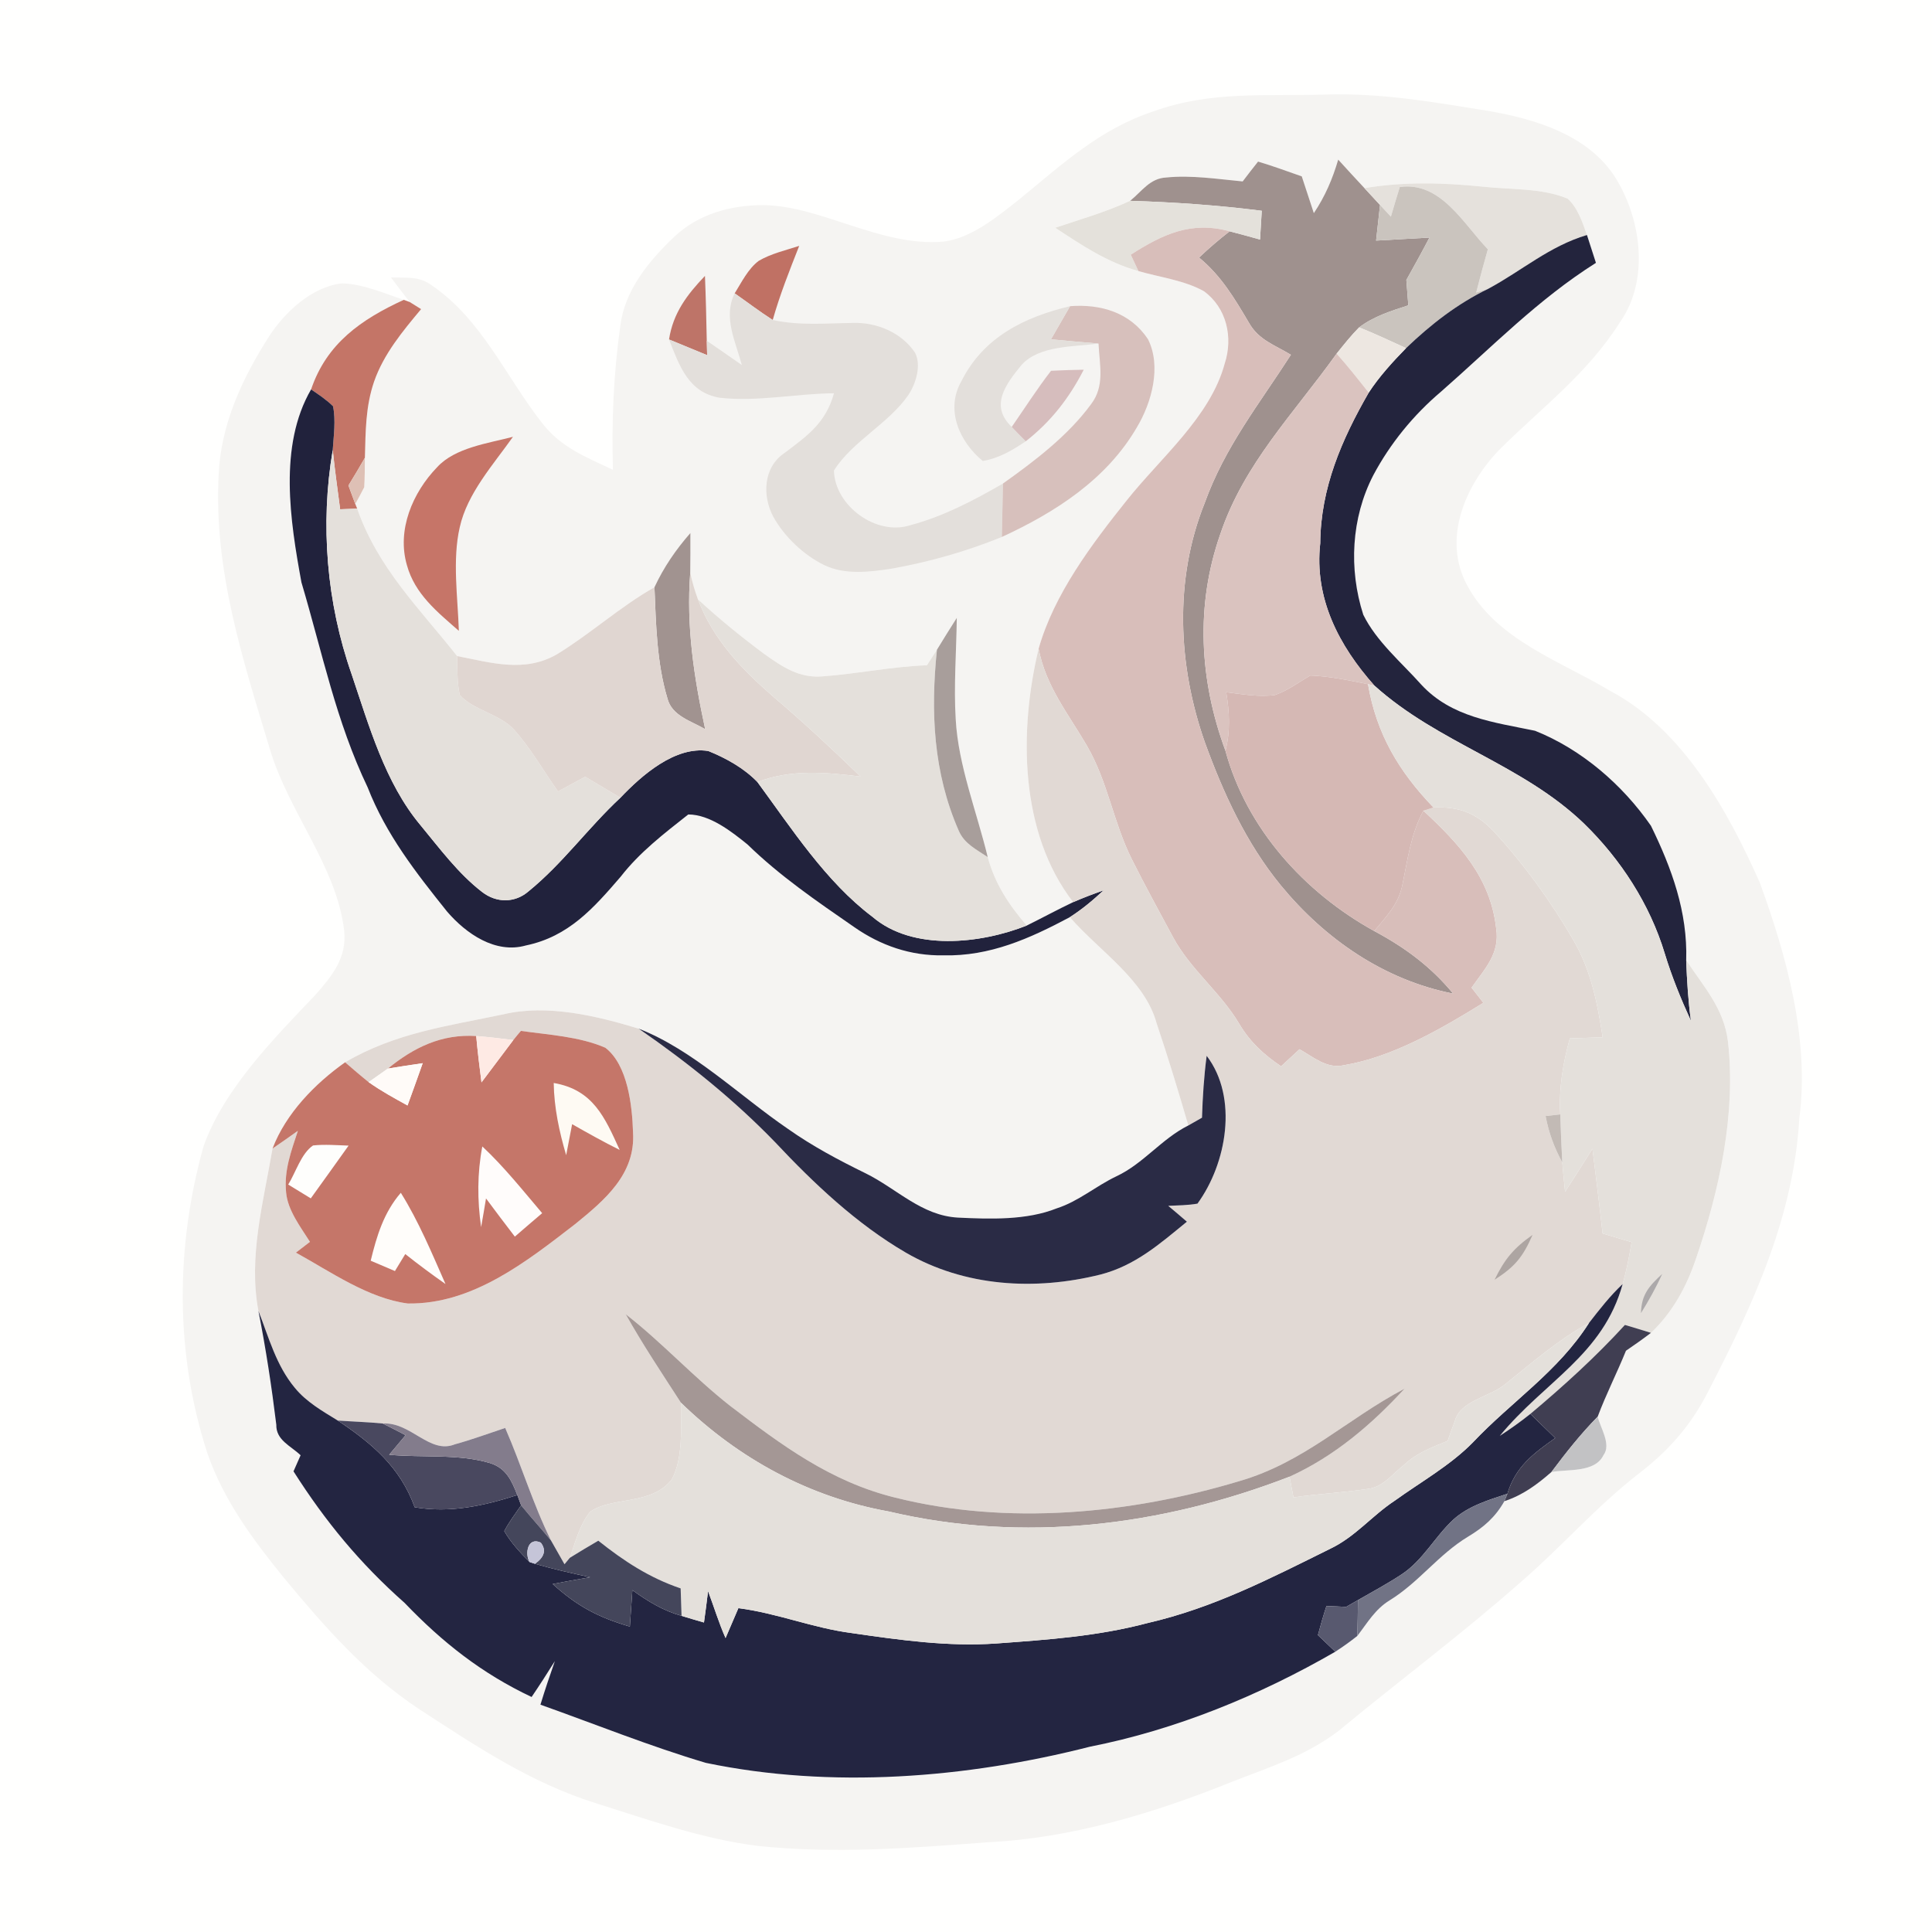 <?xml version="1.0" encoding="UTF-8" standalone="no"?>
<!DOCTYPE svg PUBLIC "-//W3C//DTD SVG 1.1//EN" "http://www.w3.org/Graphics/SVG/1.1/DTD/svg11.dtd">
<svg xmlns="http://www.w3.org/2000/svg" version="1.1" viewBox="0 0 256 256" width="256.0pt" height="256.0pt">
<path d="M 0.00 0.00 L 256.00 0.00 L 256.00 256.00 L 0.00 256.00 L 0.00 0.00 Z" fill="#fffffe" />
<path d="M 175.60 12.53 C 183.01 12.29 190.01 13.54 197.29 14.71 C 203.36 15.77 210.17 17.81 213.81 23.17 C 217.45 28.69 218.65 37.01 214.67 42.67 C 210.33 49.55 204.25 54.03 198.62 59.64 C 194.17 64.29 191.06 71.41 194.41 77.56 C 198.26 84.79 206.76 87.58 213.40 91.57 C 222.97 96.66 228.91 107.35 233.17 116.92 C 236.74 126.68 239.79 137.73 238.42 148.19 C 237.66 161.24 232.31 172.84 226.39 184.29 C 224.12 188.79 221.17 192.16 217.20 195.22 C 211.57 199.57 206.96 204.92 201.60 209.55 C 193.77 216.48 185.40 222.70 177.36 229.36 C 172.97 232.69 168.17 234.16 163.13 236.14 C 153.01 240.23 141.98 243.56 131.03 244.10 C 120.68 244.87 110.80 245.68 100.39 244.59 C 93.14 243.69 85.96 241.14 79.00 238.95 C 70.24 236.20 63.14 231.40 55.51 226.45 C 48.44 221.75 43.14 215.71 37.76 209.24 C 33.59 204.11 29.65 198.86 27.47 192.53 C 23.18 179.35 23.25 165.16 26.98 151.86 C 29.69 144.27 36.34 137.56 41.81 131.81 C 44.02 129.30 46.01 126.86 45.60 123.28 C 44.61 114.83 38.28 107.66 35.78 99.33 C 32.16 87.34 28.33 75.68 28.97 62.99 C 29.24 56.26 32.08 50.17 35.65 44.58 C 37.73 41.36 41.34 37.99 45.30 37.55 C 48.04 37.60 50.91 38.87 53.50 39.73 C 47.88 42.32 43.29 45.48 41.22 51.60 C 36.88 59.07 38.45 69.04 39.94 77.16 C 42.74 86.58 44.51 95.53 48.72 104.34 C 51.15 110.57 55.11 115.63 59.25 120.80 C 61.77 123.72 65.64 126.42 69.68 125.28 C 75.35 124.10 78.65 120.34 82.25 116.16 C 84.73 112.96 87.96 110.47 91.20 107.92 C 94.06 107.93 96.90 110.16 99.04 111.89 C 103.38 116.11 108.18 119.38 113.18 122.84 C 116.70 125.30 120.66 126.66 124.99 126.59 C 131.18 126.73 136.42 124.37 141.76 121.53 C 145.67 126.03 151.69 129.82 153.26 135.60 C 154.77 140.08 156.14 144.60 157.46 149.13 C 153.89 150.92 151.52 154.18 147.94 155.86 C 145.10 157.22 142.94 159.17 140.03 160.11 C 136.03 161.71 131.18 161.54 126.95 161.34 C 122.10 161.08 118.85 157.51 114.68 155.46 C 111.13 153.72 107.66 151.88 104.42 149.59 C 98.03 145.23 91.82 139.10 84.60 136.29 C 79.04 134.60 72.51 133.04 66.76 134.39 C 59.31 135.96 52.41 136.84 45.73 140.76 C 41.73 143.59 37.87 147.55 36.11 152.19 C 34.90 159.31 32.89 166.54 34.24 173.70 C 35.23 178.72 35.99 183.71 36.61 188.77 C 36.56 190.84 38.52 191.57 39.83 192.83 C 39.52 193.54 39.21 194.25 38.89 194.96 C 43.12 201.61 47.70 207.16 53.61 212.39 C 58.62 217.62 63.85 221.75 70.44 224.86 C 71.50 223.30 72.52 221.71 73.52 220.11 C 72.85 222.02 72.20 223.94 71.61 225.88 C 78.89 228.47 86.12 231.39 93.53 233.59 C 110.16 237.05 128.04 235.62 144.41 231.45 C 155.82 229.20 166.89 224.66 176.94 218.86 C 177.94 218.21 178.92 217.51 179.85 216.77 C 181.21 215.01 182.20 213.24 184.14 212.05 C 188.00 209.68 190.62 205.97 194.52 203.62 C 196.61 202.36 198.13 201.05 199.34 198.91 C 201.74 198.14 203.70 196.69 205.57 195.05 C 207.74 194.65 211.34 195.17 212.47 192.81 C 213.54 191.40 212.05 189.17 211.70 187.72 C 212.81 184.75 214.26 181.92 215.45 178.98 C 216.57 178.21 217.68 177.44 218.76 176.61 C 221.65 173.87 223.51 170.43 224.76 166.68 C 227.84 157.69 230.06 147.49 228.96 137.98 C 228.42 133.60 225.75 130.76 223.43 127.23 C 223.63 120.86 221.52 115.06 218.76 109.42 C 214.99 103.98 209.57 99.29 203.40 96.83 C 197.96 95.70 192.33 95.06 188.32 90.71 C 185.72 87.79 182.37 84.99 180.64 81.45 C 178.70 75.42 179.04 68.63 181.97 62.97 C 184.21 58.76 187.30 54.98 190.94 51.90 C 197.72 45.96 203.81 39.66 211.47 34.83 C 211.08 33.60 210.68 32.37 210.28 31.14 C 209.71 29.51 209.04 27.48 207.71 26.32 C 204.32 24.89 200.10 25.14 196.47 24.73 C 191.21 24.20 186.04 24.05 180.80 24.93 C 179.63 23.68 178.47 22.42 177.32 21.15 C 176.56 23.73 175.59 26.00 174.09 28.24 C 173.55 26.62 173.02 25.00 172.49 23.37 C 170.57 22.70 168.65 21.99 166.70 21.41 C 166.01 22.28 165.33 23.15 164.66 24.04 C 161.35 23.73 157.85 23.18 154.54 23.52 C 152.37 23.62 151.33 25.33 149.75 26.61 C 146.51 28.11 143.21 29.04 139.83 30.18 C 143.36 32.51 146.72 34.77 150.85 35.92 C 153.68 36.74 156.93 37.14 159.51 38.58 C 162.53 40.76 163.42 44.71 162.28 48.17 C 160.39 55.23 153.76 60.68 149.30 66.30 C 144.66 72.11 139.66 78.73 137.62 85.97 C 135.02 96.81 135.06 110.31 142.20 119.54 C 140.13 120.52 138.10 121.63 136.05 122.64 C 133.69 119.92 131.82 117.08 130.88 113.57 C 129.42 107.54 126.98 101.43 126.64 95.35 C 126.36 90.88 126.73 86.35 126.78 81.87 C 125.89 83.27 125.01 84.67 124.15 86.09 C 123.72 86.78 123.27 87.47 122.83 88.15 C 118.18 88.32 113.64 89.28 109.03 89.62 C 105.95 89.90 103.70 88.38 101.32 86.69 C 98.26 84.42 95.28 82.00 92.48 79.41 C 92.06 78.27 91.72 77.09 91.46 75.89 C 91.48 74.14 91.49 72.38 91.48 70.63 C 89.56 72.82 87.95 75.16 86.72 77.81 C 82.14 80.41 78.26 83.97 73.79 86.70 C 69.50 89.17 65.09 87.81 60.57 86.93 C 55.54 80.57 50.09 75.29 47.33 67.40 L 47.08 66.78 C 47.49 66.04 47.88 65.30 48.26 64.56 C 48.34 63.26 48.34 61.96 48.35 60.66 C 48.45 57.17 48.42 53.92 49.57 50.56 C 50.84 46.91 53.35 43.89 55.80 40.96 C 55.30 40.65 54.80 40.33 54.29 40.02 C 53.45 38.94 52.62 37.86 51.80 36.76 C 53.75 36.84 55.49 36.55 57.17 37.78 C 63.86 42.33 67.03 49.94 71.83 56.05 C 74.31 59.28 77.65 60.57 81.22 62.25 C 81.03 55.88 81.30 49.46 82.20 43.15 C 82.78 38.43 86.03 34.51 89.37 31.35 C 92.59 28.33 96.83 27.18 101.16 27.18 C 108.83 27.27 116.62 32.70 124.96 32.02 C 128.75 31.60 132.35 28.55 135.25 26.26 C 140.88 21.65 145.75 17.11 152.82 14.76 C 160.46 12.01 167.67 12.77 175.60 12.53 Z" fill="#f5f4f2" />
<path d="M 166.70 21.41 C 168.65 21.99 170.57 22.70 172.49 23.37 C 173.02 25.00 173.55 26.62 174.09 28.24 C 175.59 26.00 176.56 23.73 177.32 21.15 C 178.47 22.42 179.63 23.68 180.80 24.93 C 181.49 25.68 182.18 26.42 182.86 27.16 C 182.69 28.73 182.51 30.30 182.34 31.88 C 184.70 31.75 187.05 31.61 189.41 31.48 C 188.43 33.37 187.39 35.23 186.35 37.10 C 186.44 38.22 186.53 39.34 186.61 40.46 C 184.30 41.21 182.06 41.90 180.09 43.38 C 179.02 44.46 178.06 45.67 177.11 46.86 C 171.35 54.91 164.85 61.42 161.70 70.76 C 158.38 80.24 158.93 90.14 162.38 99.49 C 165.19 109.81 172.86 118.27 182.10 123.37 C 186.17 125.55 189.60 128.08 192.55 131.66 C 183.39 129.85 175.57 124.44 169.70 117.30 C 165.13 111.72 162.10 105.10 159.65 98.36 C 156.07 88.18 155.56 76.79 159.62 66.67 C 162.29 59.23 166.84 53.56 171.05 47.01 C 168.91 45.71 166.79 45.07 165.49 42.77 C 163.59 39.55 161.82 36.55 158.88 34.13 C 160.17 32.90 161.52 31.75 162.93 30.65 C 164.28 30.99 165.61 31.37 166.96 31.74 C 167.04 30.47 167.11 29.20 167.19 27.93 C 161.39 27.19 155.59 26.79 149.75 26.61 C 151.33 25.33 152.37 23.62 154.54 23.52 C 157.85 23.18 161.35 23.73 164.66 24.04 C 165.33 23.15 166.01 22.28 166.70 21.41 Z" fill="#9f918e" />
<path d="M 196.47 24.73 C 200.10 25.14 204.32 24.89 207.71 26.32 C 209.04 27.48 209.71 29.51 210.28 31.14 C 205.32 32.61 201.67 35.86 197.23 38.25 L 195.60 38.77 C 196.09 36.85 196.61 34.94 197.15 33.03 C 193.90 29.66 190.92 24.02 185.48 24.78 C 185.07 26.09 184.68 27.40 184.30 28.71 C 183.82 28.20 183.34 27.68 182.86 27.16 C 182.18 26.42 181.49 25.68 180.80 24.93 C 186.04 24.05 191.21 24.20 196.47 24.73 Z" fill="#e5e1dc" />
<path d="M 185.48 24.78 C 190.92 24.02 193.90 29.66 197.15 33.03 C 196.61 34.94 196.09 36.85 195.60 38.77 L 197.23 38.25 C 193.10 40.25 189.60 42.98 186.31 46.13 C 184.25 45.19 182.20 44.22 180.09 43.38 C 182.06 41.90 184.30 41.21 186.61 40.46 C 186.53 39.34 186.44 38.22 186.35 37.10 C 187.39 35.23 188.43 33.37 189.41 31.48 C 187.05 31.61 184.70 31.75 182.34 31.88 C 182.51 30.30 182.69 28.73 182.86 27.16 C 183.34 27.68 183.82 28.20 184.30 28.71 C 184.68 27.40 185.07 26.09 185.48 24.78 Z" fill="#cac4be" />
<path d="M 149.75 26.61 C 155.59 26.79 161.39 27.19 167.19 27.93 C 167.11 29.20 167.04 30.47 166.96 31.74 C 165.61 31.37 164.28 30.99 162.93 30.65 C 157.81 29.25 154.04 31.06 149.83 33.75 C 150.17 34.47 150.51 35.20 150.85 35.92 C 146.72 34.77 143.36 32.51 139.83 30.18 C 143.21 29.04 146.51 28.11 149.75 26.61 Z" fill="#e4e1db" />
<path d="M 162.93 30.65 C 161.52 31.75 160.17 32.90 158.88 34.13 C 161.82 36.55 163.59 39.55 165.49 42.77 C 166.79 45.07 168.91 45.71 171.05 47.01 C 166.84 53.56 162.29 59.23 159.62 66.67 C 155.56 76.79 156.07 88.18 159.65 98.36 C 162.10 105.10 165.13 111.72 169.70 117.30 C 175.57 124.44 183.39 129.85 192.55 131.66 C 189.60 128.08 186.17 125.55 182.10 123.37 C 183.68 121.44 185.29 119.86 185.81 117.31 C 186.53 113.90 186.92 110.56 188.61 107.42 C 193.35 111.83 197.50 116.27 198.25 123.02 C 198.77 126.33 196.74 128.38 194.99 130.87 C 195.51 131.54 196.03 132.21 196.55 132.88 C 190.99 136.32 184.53 140.08 178.01 141.16 C 175.80 141.64 173.99 140.04 172.19 139.03 C 171.37 139.78 170.56 140.54 169.75 141.29 C 167.46 139.74 165.66 138.10 164.23 135.70 C 161.70 131.44 157.79 128.53 155.43 124.18 C 153.60 120.76 151.72 117.36 149.99 113.89 C 147.51 108.96 146.82 103.64 144.03 98.83 C 141.54 94.55 138.60 90.99 137.62 85.97 C 139.66 78.73 144.66 72.11 149.30 66.30 C 153.76 60.68 160.39 55.23 162.28 48.17 C 163.42 44.71 162.53 40.76 159.51 38.58 C 156.93 37.14 153.68 36.74 150.85 35.92 C 150.51 35.20 150.17 34.47 149.83 33.75 C 154.04 31.06 157.81 29.25 162.93 30.65 Z" fill="#d8beba" />
<path d="M 210.28 31.14 C 210.68 32.37 211.08 33.60 211.47 34.83 C 203.81 39.66 197.72 45.96 190.94 51.90 C 187.30 54.98 184.21 58.76 181.97 62.97 C 179.04 68.63 178.70 75.42 180.64 81.45 C 182.37 84.99 185.72 87.79 188.32 90.71 C 192.33 95.06 197.96 95.70 203.40 96.83 C 209.57 99.29 214.99 103.98 218.76 109.42 C 221.52 115.06 223.63 120.86 223.43 127.23 C 223.53 129.92 223.69 132.61 224.06 135.28 C 222.72 132.35 221.52 129.41 220.58 126.32 C 218.61 119.81 214.75 113.86 209.89 109.13 C 201.68 101.23 190.64 98.52 182.12 90.85 C 177.41 85.56 174.12 79.27 174.94 71.98 C 174.99 64.68 177.78 58.25 181.36 52.03 C 182.75 49.90 184.53 47.95 186.31 46.13 C 189.60 42.98 193.10 40.25 197.23 38.25 C 201.67 35.86 205.32 32.61 210.28 31.14 Z" fill="#23243d" />
<path d="M 105.90 32.58 C 104.62 35.82 103.34 39.04 102.39 42.40 C 100.66 41.29 99.04 40.05 97.35 38.87 C 98.25 37.42 99.14 35.60 100.54 34.56 C 102.16 33.61 104.12 33.16 105.90 32.58 Z" fill="#c07164" />
<path d="M 93.41 36.56 C 93.53 39.42 93.59 42.28 93.65 45.15 L 93.70 47.06 C 92.01 46.37 90.33 45.68 88.65 44.98 C 89.19 41.48 91.04 39.04 93.41 36.56 Z" fill="#be7468" />
<path d="M 97.35 38.87 C 99.04 40.05 100.66 41.29 102.39 42.40 C 105.94 43.17 109.40 42.84 112.98 42.79 C 116.15 42.68 119.46 44.06 121.25 46.74 C 122.11 48.41 121.36 50.82 120.39 52.30 C 117.79 56.11 112.93 58.47 110.50 62.35 C 110.61 67.02 116.12 71.06 120.63 69.59 C 124.95 68.45 129.05 66.30 132.90 64.07 C 132.85 66.43 132.80 68.79 132.75 71.15 C 128.09 73.05 123.16 74.45 118.20 75.34 C 115.27 75.79 111.96 76.21 109.20 74.87 C 106.48 73.54 103.92 71.10 102.46 68.46 C 100.98 65.67 101.14 61.90 103.97 60.01 C 107.04 57.70 109.42 56.02 110.51 52.11 C 105.50 52.15 100.33 53.27 95.35 52.70 C 91.19 51.99 90.02 48.44 88.65 44.98 C 90.33 45.68 92.01 46.37 93.70 47.06 L 93.65 45.15 C 95.20 46.22 96.76 47.29 98.30 48.37 C 97.47 45.26 95.78 42.02 97.35 38.87 Z" fill="#e3dfdb" />
<path d="M 53.50 39.73 L 54.29 40.02 C 54.80 40.33 55.30 40.65 55.80 40.96 C 53.35 43.89 50.84 46.91 49.57 50.56 C 48.42 53.92 48.45 57.17 48.35 60.66 C 47.65 61.90 46.91 63.12 46.17 64.33 C 46.47 65.15 46.78 65.96 47.08 66.78 L 47.33 67.40 C 46.57 67.43 45.82 67.45 45.07 67.48 C 44.73 64.87 44.36 62.26 44.09 59.63 C 44.21 57.76 44.51 55.69 44.13 53.83 C 43.28 52.98 42.21 52.27 41.22 51.60 C 43.29 45.48 47.88 42.32 53.50 39.73 Z" fill="#c47567" />
<path d="M 152.11 44.94 C 153.92 48.53 152.62 53.32 150.65 56.61 C 146.64 63.52 139.84 67.88 132.75 71.15 C 132.80 68.79 132.85 66.43 132.90 64.07 C 137.09 61.09 141.48 57.76 144.55 53.59 C 146.44 51.14 145.69 48.36 145.56 45.52 C 143.46 45.35 141.36 45.16 139.26 44.96 C 140.10 43.50 140.95 42.04 141.79 40.57 C 145.86 40.26 149.76 41.41 152.11 44.94 Z" fill="#d7c0bc" />
<path d="M 141.79 40.57 C 140.95 42.04 140.10 43.50 139.26 44.96 C 141.36 45.16 143.46 45.35 145.56 45.52 C 142.34 45.97 137.68 45.74 135.35 48.37 C 133.26 50.93 131.10 53.75 134.06 56.57 C 134.67 57.22 135.29 57.84 135.92 58.47 C 134.13 59.67 132.38 60.72 130.22 61.08 C 127.11 58.52 125.23 54.27 127.40 50.49 C 130.32 44.68 135.71 42.02 141.79 40.57 Z" fill="#e3dfdb" />
<path d="M 180.09 43.38 C 182.20 44.22 184.25 45.19 186.31 46.13 C 184.53 47.95 182.75 49.90 181.36 52.03 C 179.98 50.27 178.60 48.53 177.11 46.86 C 178.06 45.67 179.02 44.46 180.09 43.38 Z" fill="#ede7e1" />
<path d="M 177.11 46.86 C 178.60 48.53 179.98 50.27 181.36 52.03 C 177.78 58.25 174.99 64.68 174.94 71.98 C 174.12 79.27 177.41 85.56 182.12 90.85 L 181.27 90.66 C 178.77 90.16 176.19 89.60 173.63 89.51 C 172.11 90.38 170.62 91.51 168.95 92.09 C 166.85 92.40 164.58 91.98 162.48 91.72 C 162.91 94.37 163.05 96.86 162.38 99.49 C 158.93 90.14 158.38 80.24 161.70 70.76 C 164.85 61.42 171.35 54.91 177.11 46.86 Z" fill="#dac3bf" />
<path d="M 139.27 49.13 C 140.72 49.06 142.16 49.01 143.60 48.99 C 141.67 52.75 139.26 55.86 135.92 58.47 C 135.29 57.84 134.67 57.22 134.06 56.57 C 135.78 54.09 137.42 51.52 139.27 49.13 Z" fill="#d6bdbd" />
<path d="M 41.22 51.60 C 42.21 52.27 43.28 52.98 44.13 53.83 C 44.51 55.69 44.21 57.76 44.09 59.63 C 42.41 69.48 43.28 79.90 46.59 89.33 C 48.89 96.14 51.02 103.72 55.69 109.31 C 58.22 112.37 60.72 115.76 63.88 118.19 C 65.77 119.66 68.22 119.68 70.04 118.10 C 74.58 114.40 77.88 109.74 82.21 105.70 C 85.02 102.74 89.48 98.82 93.85 99.51 C 96.21 100.46 98.58 101.78 100.36 103.62 C 104.87 109.75 109.45 116.86 115.59 121.47 C 120.94 126.07 129.94 125.06 136.05 122.64 C 138.10 121.63 140.13 120.52 142.20 119.54 C 143.52 118.96 144.88 118.45 146.24 117.97 C 144.84 119.27 143.38 120.50 141.76 121.53 C 136.42 124.37 131.18 126.73 124.99 126.59 C 120.66 126.66 116.70 125.30 113.18 122.84 C 108.18 119.38 103.38 116.11 99.04 111.89 C 96.90 110.16 94.06 107.93 91.20 107.92 C 87.96 110.47 84.73 112.96 82.25 116.16 C 78.65 120.34 75.35 124.10 69.68 125.28 C 65.64 126.42 61.77 123.72 59.25 120.80 C 55.11 115.63 51.15 110.57 48.72 104.34 C 44.51 95.53 42.74 86.58 39.94 77.16 C 38.45 69.04 36.88 59.07 41.22 51.60 Z" fill="#21223c" />
<path d="M 67.97 57.88 C 65.36 61.57 61.91 65.38 60.92 69.86 C 59.92 74.17 60.66 79.18 60.80 83.59 C 57.95 81.09 54.97 78.72 53.92 74.89 C 52.56 70.23 54.67 65.27 57.92 61.91 C 60.28 59.31 64.70 58.74 67.97 57.88 Z" fill="#c67568" />
<path d="M 44.09 59.63 C 44.36 62.26 44.73 64.87 45.07 67.48 C 45.82 67.45 46.57 67.43 47.33 67.40 C 50.09 75.29 55.54 80.57 60.57 86.93 C 60.61 88.63 60.56 90.42 60.92 92.09 C 62.78 94.15 66.25 94.59 68.16 96.74 C 70.36 99.21 72.03 102.17 73.94 104.87 C 75.14 104.22 76.34 103.57 77.54 102.92 C 79.09 103.85 80.65 104.77 82.21 105.70 C 77.88 109.74 74.58 114.40 70.04 118.10 C 68.22 119.68 65.77 119.66 63.88 118.19 C 60.72 115.76 58.22 112.37 55.69 109.31 C 51.02 103.72 48.89 96.14 46.59 89.33 C 43.28 79.90 42.41 69.48 44.09 59.63 Z" fill="#e4e0db" />
<path d="M 48.35 60.66 C 48.34 61.96 48.34 63.26 48.26 64.56 C 47.88 65.30 47.49 66.04 47.08 66.78 C 46.78 65.96 46.47 65.15 46.17 64.33 C 46.91 63.12 47.65 61.90 48.35 60.66 Z" fill="#dec0b5" />
<path d="M 91.48 70.63 C 91.49 72.38 91.48 74.14 91.46 75.89 C 90.92 82.97 91.95 89.72 93.44 96.62 C 91.58 95.53 89.00 94.86 88.43 92.51 C 87.02 87.82 86.92 82.66 86.72 77.81 C 87.95 75.16 89.56 72.82 91.48 70.63 Z" fill="#a19390" />
<path d="M 91.46 75.89 C 91.72 77.09 92.06 78.27 92.48 79.41 C 94.53 84.82 98.31 88.70 102.59 92.42 C 106.54 95.78 110.31 99.29 114.03 102.90 C 109.34 102.32 104.88 101.91 100.36 103.62 C 98.58 101.78 96.21 100.46 93.85 99.51 C 89.48 98.82 85.02 102.74 82.21 105.70 C 80.65 104.77 79.09 103.85 77.54 102.92 C 76.34 103.57 75.14 104.22 73.94 104.87 C 72.03 102.17 70.36 99.21 68.16 96.74 C 66.25 94.59 62.78 94.15 60.92 92.09 C 60.56 90.42 60.61 88.63 60.57 86.93 C 65.09 87.81 69.50 89.17 73.79 86.70 C 78.26 83.97 82.14 80.41 86.72 77.81 C 86.92 82.66 87.02 87.82 88.43 92.51 C 89.00 94.86 91.58 95.53 93.44 96.62 C 91.95 89.72 90.92 82.97 91.46 75.89 Z" fill="#e0d6d1" />
<path d="M 92.48 79.41 C 95.28 82.00 98.26 84.42 101.32 86.69 C 103.70 88.38 105.95 89.90 109.03 89.62 C 113.64 89.28 118.18 88.32 122.83 88.15 C 123.27 87.47 123.72 86.78 124.15 86.09 C 123.30 94.33 123.66 102.37 127.04 110.08 C 127.78 111.81 129.40 112.57 130.88 113.57 C 131.82 117.08 133.69 119.92 136.05 122.64 C 129.94 125.06 120.94 126.07 115.59 121.47 C 109.45 116.86 104.87 109.75 100.36 103.62 C 104.88 101.91 109.34 102.32 114.03 102.90 C 110.31 99.29 106.54 95.78 102.59 92.42 C 98.31 88.70 94.53 84.82 92.48 79.41 Z" fill="#e4e0db" />
<path d="M 126.78 81.87 C 126.73 86.35 126.36 90.88 126.64 95.35 C 126.98 101.43 129.42 107.54 130.88 113.57 C 129.40 112.57 127.78 111.81 127.04 110.08 C 123.66 102.37 123.30 94.33 124.15 86.09 C 125.01 84.67 125.89 83.27 126.78 81.87 Z" fill="#a89e9b" />
<path d="M 137.62 85.97 C 138.60 90.99 141.54 94.55 144.03 98.83 C 146.82 103.64 147.51 108.96 149.99 113.89 C 151.72 117.36 153.60 120.76 155.43 124.18 C 157.79 128.53 161.70 131.44 164.23 135.70 C 165.66 138.10 167.46 139.74 169.75 141.29 C 170.56 140.54 171.37 139.78 172.19 139.03 C 173.99 140.04 175.80 141.64 178.01 141.16 C 184.53 140.08 190.99 136.32 196.55 132.88 C 196.03 132.21 195.51 131.54 194.99 130.87 C 196.74 128.38 198.77 126.33 198.25 123.02 C 197.50 116.27 193.35 111.83 188.61 107.42 L 189.95 107.00 C 193.22 106.85 195.58 107.68 197.89 110.12 C 201.88 114.43 205.56 119.51 208.50 124.60 C 210.82 128.60 211.68 132.94 212.36 137.45 C 210.91 137.50 209.46 137.54 208.01 137.59 C 207.09 140.90 206.55 144.20 206.74 147.66 C 206.09 147.73 205.44 147.80 204.80 147.88 C 205.21 150.09 205.94 152.05 207.01 154.03 C 207.11 155.33 207.25 156.63 207.38 157.92 C 208.60 156.03 209.81 154.12 211.01 152.21 C 211.47 155.95 211.94 159.69 212.35 163.44 C 213.64 163.82 214.92 164.21 216.20 164.59 C 215.88 166.46 215.54 168.31 215.01 170.14 C 213.34 171.71 211.95 173.50 210.55 175.30 C 206.47 177.53 203.08 180.51 199.48 183.39 C 197.46 185.10 193.49 185.57 192.78 188.28 C 192.44 189.15 192.14 190.04 191.83 190.92 C 189.75 191.79 187.74 192.50 186.07 194.09 C 184.53 195.28 183.26 197.06 181.24 197.29 C 177.97 197.78 174.66 197.94 171.39 198.41 C 171.21 197.50 171.04 196.58 170.87 195.67 C 176.83 192.96 181.72 188.78 186.12 184.00 C 178.39 188.08 172.85 193.75 164.24 196.25 C 149.73 200.62 133.44 202.16 118.62 198.44 C 110.09 196.35 103.58 191.50 96.73 186.27 C 91.89 182.47 87.77 177.92 82.91 174.14 C 85.15 178.14 87.73 182.01 90.23 185.87 C 90.20 189.05 90.57 193.18 89.01 196.03 C 86.36 199.50 81.08 198.27 78.20 200.32 C 76.82 201.98 76.22 204.41 75.50 206.42 L 74.80 207.27 C 74.20 206.22 73.61 205.17 73.01 204.12 C 70.61 199.28 69.10 194.14 66.94 189.21 C 64.72 189.95 62.52 190.76 60.27 191.38 C 56.92 192.73 54.45 188.40 50.72 188.62 C 48.74 188.43 46.75 188.37 44.76 188.23 C 42.73 186.98 40.61 185.78 39.07 183.90 C 36.58 180.90 35.65 177.29 34.24 173.70 C 32.89 166.54 34.90 159.31 36.11 152.19 C 37.24 151.42 38.36 150.63 39.47 149.84 C 38.58 152.57 37.62 155.06 37.91 158.00 C 38.11 160.35 39.83 162.59 41.07 164.55 C 40.45 165.03 39.83 165.50 39.21 165.98 C 43.77 168.49 48.81 172.05 54.04 172.72 C 62.61 172.85 69.77 167.17 76.21 162.20 C 80.12 159.02 84.23 155.59 83.88 150.03 C 83.77 146.53 83.19 141.12 80.21 138.83 C 76.78 137.34 72.70 137.12 69.02 136.60 C 68.68 137.00 68.34 137.40 68.02 137.81 C 66.37 137.61 64.75 137.41 63.10 137.28 C 58.53 136.99 54.86 138.77 51.40 141.59 C 50.55 142.18 49.70 142.78 48.85 143.39 C 47.79 142.54 46.76 141.65 45.73 140.76 C 52.41 136.84 59.31 135.96 66.76 134.39 C 72.51 133.04 79.04 134.60 84.60 136.29 L 84.74 136.38 C 91.14 140.80 97.27 145.73 102.69 151.33 C 107.81 156.79 113.53 162.20 120.03 165.98 C 127.84 170.51 137.16 171.04 145.79 168.89 C 150.43 167.70 153.67 164.82 157.27 161.88 C 156.45 161.17 155.63 160.47 154.80 159.78 C 156.08 159.72 157.40 159.71 158.67 159.49 C 162.54 154.18 164.11 145.44 159.89 139.90 C 159.53 142.62 159.36 145.35 159.27 148.10 C 158.66 148.44 158.06 148.78 157.46 149.13 C 156.14 144.60 154.77 140.08 153.26 135.60 C 151.69 129.82 145.67 126.03 141.76 121.53 C 143.38 120.50 144.84 119.27 146.24 117.97 C 144.88 118.45 143.52 118.96 142.20 119.54 C 135.06 110.31 135.02 96.81 137.62 85.97 Z" fill="#e1d9d4" />
<path d="M 173.63 89.51 C 176.19 89.60 178.77 90.16 181.27 90.66 C 182.38 97.24 185.38 102.26 189.95 107.00 L 188.61 107.42 C 186.92 110.56 186.53 113.90 185.81 117.31 C 185.29 119.86 183.68 121.44 182.10 123.37 C 172.86 118.27 165.19 109.81 162.38 99.49 C 163.05 96.86 162.91 94.37 162.48 91.72 C 164.58 91.98 166.85 92.40 168.95 92.09 C 170.62 91.51 172.11 90.38 173.63 89.51 Z" fill="#d5b8b4" />
<path d="M 181.27 90.66 L 182.12 90.85 C 190.64 98.52 201.68 101.23 209.89 109.13 C 214.75 113.86 218.61 119.81 220.58 126.32 C 221.52 129.41 222.72 132.35 224.06 135.28 C 223.69 132.61 223.53 129.92 223.43 127.23 C 225.75 130.76 228.42 133.60 228.96 137.98 C 230.06 147.49 227.84 157.69 224.76 166.68 C 223.51 170.43 221.65 173.87 218.76 176.61 C 217.62 176.25 216.46 175.90 215.31 175.56 C 211.42 179.81 207.19 183.65 202.78 187.35 C 201.48 188.39 200.13 189.35 198.73 190.26 C 204.64 183.05 212.41 179.57 215.01 170.14 C 215.54 168.31 215.88 166.46 216.20 164.59 C 214.92 164.21 213.64 163.82 212.35 163.44 C 211.94 159.69 211.47 155.95 211.01 152.21 C 209.81 154.12 208.60 156.03 207.38 157.92 C 207.25 156.63 207.11 155.33 207.01 154.03 C 206.89 151.91 206.82 149.78 206.74 147.66 C 206.55 144.20 207.09 140.90 208.01 137.59 C 209.46 137.54 210.91 137.50 212.36 137.45 C 211.68 132.94 210.82 128.60 208.50 124.60 C 205.56 119.51 201.88 114.43 197.89 110.12 C 195.58 107.68 193.22 106.85 189.95 107.00 C 185.38 102.26 182.38 97.24 181.27 90.66 Z" fill="#e4e0db" />
<path d="M 69.02 136.60 C 72.70 137.12 76.78 137.34 80.21 138.83 C 83.19 141.12 83.77 146.53 83.88 150.03 C 84.23 155.59 80.12 159.02 76.21 162.20 C 69.77 167.17 62.61 172.85 54.04 172.72 C 48.81 172.05 43.77 168.49 39.21 165.98 C 39.83 165.50 40.45 165.03 41.07 164.55 C 39.83 162.59 38.11 160.35 37.91 158.00 C 37.62 155.06 38.58 152.57 39.47 149.84 C 38.36 150.63 37.24 151.42 36.11 152.19 C 37.87 147.55 41.73 143.59 45.73 140.76 C 46.76 141.65 47.79 142.54 48.85 143.39 C 50.49 144.56 52.24 145.51 54.00 146.48 C 54.68 144.62 55.35 142.75 56.01 140.88 C 54.47 141.11 52.93 141.33 51.40 141.59 C 54.86 138.77 58.53 136.99 63.10 137.28 C 63.29 139.33 63.53 141.38 63.80 143.42 C 65.22 141.56 66.60 139.67 68.02 137.81 C 68.34 137.40 68.68 137.00 69.02 136.60 Z" fill="#c57669" />
<path d="M 84.74 136.38 L 84.60 136.29 C 91.82 139.10 98.03 145.23 104.42 149.59 C 107.66 151.88 111.13 153.72 114.68 155.46 C 118.85 157.51 122.10 161.08 126.95 161.34 C 131.18 161.54 136.03 161.71 140.03 160.11 C 142.94 159.17 145.10 157.22 147.94 155.86 C 151.52 154.18 153.89 150.92 157.46 149.13 C 158.06 148.78 158.66 148.44 159.27 148.10 C 159.36 145.35 159.53 142.62 159.89 139.90 C 164.11 145.44 162.54 154.18 158.67 159.49 C 157.40 159.71 156.08 159.72 154.80 159.78 C 155.63 160.47 156.45 161.17 157.27 161.88 C 153.67 164.82 150.43 167.70 145.79 168.89 C 137.16 171.04 127.84 170.51 120.03 165.98 C 113.53 162.20 107.81 156.79 102.69 151.33 C 97.27 145.73 91.14 140.80 84.74 136.38 Z" fill="#2a2b45" />
<path d="M 68.02 137.81 C 66.60 139.67 65.22 141.56 63.80 143.42 C 63.53 141.38 63.29 139.33 63.10 137.28 C 64.75 137.41 66.37 137.61 68.02 137.81 Z" fill="#feeae4" />
<path d="M 56.01 140.88 C 55.35 142.75 54.68 144.62 54.00 146.48 C 52.24 145.51 50.49 144.56 48.85 143.39 C 49.70 142.78 50.55 142.18 51.40 141.59 C 52.93 141.33 54.47 141.11 56.01 140.88 Z" fill="#fffbf8" />
<path d="M 73.37 143.50 C 78.59 144.40 80.13 148.03 82.11 152.37 C 79.97 151.31 77.89 150.14 75.81 148.96 C 75.55 150.33 75.29 151.70 75.02 153.07 C 74.10 149.94 73.42 146.78 73.37 143.50 Z" fill="#fefaf3" />
<path d="M 204.80 147.88 C 205.44 147.80 206.09 147.73 206.74 147.66 C 206.82 149.78 206.89 151.91 207.01 154.03 C 205.94 152.05 205.21 150.09 204.80 147.88 Z" fill="#c2bab5" />
<path d="M 46.19 151.80 C 44.54 154.14 42.85 156.45 41.18 158.79 C 40.19 158.18 39.19 157.57 38.19 156.96 C 39.18 155.37 39.91 152.84 41.48 151.78 C 43.03 151.61 44.63 151.75 46.19 151.80 Z" fill="#fefefc" />
<path d="M 63.91 151.91 C 66.79 154.60 69.29 157.75 71.84 160.75 C 70.62 161.78 69.42 162.82 68.22 163.86 C 66.93 162.18 65.66 160.50 64.40 158.80 C 64.19 160.07 63.98 161.33 63.75 162.60 C 63.24 159.01 63.23 155.48 63.91 151.91 Z" fill="#fffcfb" />
<path d="M 53.11 158.05 C 55.48 161.84 57.23 166.06 59.03 170.14 C 57.22 168.87 55.44 167.55 53.70 166.17 C 53.25 166.92 52.79 167.67 52.33 168.42 C 51.26 167.96 50.19 167.51 49.12 167.05 C 49.92 163.76 50.85 160.67 53.11 158.05 Z" fill="#fffdfa" />
<path d="M 203.07 163.63 C 201.79 166.56 200.73 167.85 198.04 169.57 C 199.37 166.84 200.58 165.38 203.07 163.63 Z" fill="#ada5a2" />
<path d="M 220.25 168.80 C 219.44 170.60 218.48 172.31 217.44 173.99 C 217.49 171.52 218.54 170.39 220.25 168.80 Z" fill="#aca9aa" />
<path d="M 215.01 170.14 C 212.41 179.57 204.64 183.05 198.73 190.26 C 200.13 189.35 201.48 188.39 202.78 187.35 C 203.88 188.41 204.98 189.48 206.08 190.55 C 203.18 192.59 200.79 194.38 199.74 197.93 C 197.24 198.76 194.56 199.55 192.57 201.36 C 190.13 203.62 188.56 206.74 185.74 208.60 C 183.87 209.84 181.88 210.90 179.94 212.02 C 179.42 212.32 178.89 212.62 178.37 212.92 C 177.50 212.88 176.63 212.83 175.76 212.81 C 175.34 214.08 174.98 215.37 174.63 216.66 C 175.40 217.39 176.17 218.13 176.94 218.86 C 166.89 224.66 155.82 229.20 144.41 231.45 C 128.04 235.62 110.16 237.05 93.53 233.59 C 86.12 231.39 78.89 228.47 71.61 225.88 C 72.20 223.94 72.85 222.02 73.52 220.11 C 72.52 221.71 71.50 223.30 70.44 224.86 C 63.85 221.75 58.62 217.62 53.61 212.39 C 47.70 207.16 43.12 201.61 38.89 194.96 C 39.21 194.25 39.52 193.54 39.83 192.83 C 38.52 191.57 36.56 190.84 36.61 188.77 C 35.99 183.71 35.23 178.72 34.24 173.70 C 35.65 177.29 36.58 180.90 39.07 183.90 C 40.61 185.78 42.73 186.98 44.76 188.23 C 49.29 191.26 53.03 194.40 54.95 199.72 C 59.65 200.51 64.09 199.54 68.55 198.10 L 69.05 199.46 C 68.29 200.58 67.44 201.68 66.82 202.88 C 67.68 204.39 68.94 205.73 70.16 206.97 L 70.88 207.21 C 73.29 207.91 75.75 208.46 78.20 208.99 C 76.54 209.28 74.88 209.57 73.23 209.89 C 76.49 212.83 79.27 214.31 83.46 215.53 C 83.58 213.92 83.69 212.31 83.79 210.70 C 85.81 212.16 87.88 213.43 90.31 214.11 C 91.30 214.41 92.29 214.71 93.28 214.99 C 93.48 213.61 93.65 212.22 93.82 210.83 C 94.61 212.91 95.24 215.02 96.14 217.05 C 96.71 215.73 97.27 214.41 97.84 213.09 C 102.96 213.74 107.73 215.73 112.86 216.39 C 119.20 217.31 125.64 218.22 132.01 217.77 C 138.82 217.27 145.44 216.82 152.07 215.06 C 160.79 213.05 168.26 209.18 176.24 205.23 C 179.60 203.63 181.75 200.87 184.81 198.85 C 188.25 196.37 192.21 194.15 195.16 191.13 C 200.32 185.67 206.43 181.77 210.55 175.30 C 211.95 173.50 213.34 171.71 215.01 170.14 Z" fill="#232541" />
<path d="M 82.91 174.14 C 87.77 177.92 91.89 182.47 96.73 186.27 C 103.58 191.50 110.09 196.35 118.62 198.44 C 133.44 202.16 149.73 200.62 164.24 196.25 C 172.85 193.75 178.39 188.08 186.12 184.00 C 181.72 188.78 176.83 192.96 170.87 195.67 C 153.93 202.22 135.58 204.48 117.77 200.28 C 107.24 198.39 97.87 193.29 90.23 185.87 C 87.73 182.01 85.15 178.14 82.91 174.14 Z" fill="#a49795" />
<path d="M 210.55 175.30 C 206.43 181.77 200.32 185.67 195.16 191.13 C 192.21 194.15 188.25 196.37 184.81 198.85 C 181.75 200.87 179.60 203.63 176.24 205.23 C 168.26 209.18 160.79 213.05 152.07 215.06 C 145.44 216.82 138.82 217.27 132.01 217.77 C 125.64 218.22 119.20 217.31 112.86 216.39 C 107.73 215.73 102.96 213.74 97.84 213.09 C 97.27 214.41 96.71 215.73 96.14 217.05 C 95.24 215.02 94.61 212.91 93.82 210.83 C 93.65 212.22 93.48 213.61 93.28 214.99 C 92.29 214.71 91.30 214.41 90.31 214.11 C 90.27 212.90 90.24 211.68 90.19 210.47 C 86.05 209.07 82.67 206.85 79.28 204.15 C 78.01 204.89 76.75 205.64 75.50 206.42 C 76.22 204.41 76.82 201.98 78.20 200.32 C 81.08 198.27 86.36 199.50 89.01 196.03 C 90.57 193.18 90.20 189.05 90.23 185.87 C 97.87 193.29 107.24 198.39 117.77 200.28 C 135.58 204.48 153.93 202.22 170.87 195.67 C 171.04 196.58 171.21 197.50 171.39 198.41 C 174.66 197.94 177.97 197.78 181.24 197.29 C 183.26 197.06 184.53 195.28 186.07 194.09 C 187.74 192.50 189.75 191.79 191.83 190.92 C 192.14 190.04 192.44 189.15 192.78 188.28 C 193.49 185.57 197.46 185.10 199.48 183.39 C 203.08 180.51 206.47 177.53 210.55 175.30 Z" fill="#e4e0db" />
<path d="M 215.31 175.56 C 216.46 175.90 217.62 176.25 218.76 176.61 C 217.68 177.44 216.57 178.21 215.45 178.98 C 214.26 181.92 212.81 184.75 211.70 187.72 C 209.45 190.00 207.49 192.49 205.57 195.05 C 203.70 196.69 201.74 198.14 199.34 198.91 L 199.74 197.93 C 200.79 194.38 203.18 192.59 206.08 190.55 C 204.98 189.48 203.88 188.41 202.78 187.35 C 207.19 183.65 211.42 179.81 215.31 175.56 Z" fill="#403e52" />
<path d="M 44.76 188.23 C 46.75 188.37 48.74 188.43 50.72 188.62 C 51.74 189.12 52.74 189.65 53.74 190.17 C 53.02 191.04 52.30 191.90 51.57 192.76 C 55.93 193.18 60.73 192.61 64.94 193.87 C 67.08 194.55 67.79 196.18 68.55 198.10 C 64.09 199.54 59.65 200.51 54.95 199.72 C 53.03 194.40 49.29 191.26 44.76 188.23 Z" fill="#49485f" />
<path d="M 60.27 191.38 C 62.52 190.76 64.72 189.95 66.94 189.21 C 69.10 194.14 70.61 199.28 73.01 204.12 C 71.71 202.55 70.34 201.04 69.05 199.46 L 68.55 198.10 C 67.79 196.18 67.08 194.55 64.94 193.87 C 60.73 192.61 55.93 193.18 51.57 192.76 C 52.30 191.90 53.02 191.04 53.74 190.17 C 52.74 189.65 51.74 189.12 50.72 188.62 C 54.45 188.40 56.92 192.73 60.27 191.38 Z" fill="#837c8c" />
<path d="M 211.70 187.72 C 212.05 189.17 213.54 191.40 212.47 192.81 C 211.34 195.17 207.74 194.65 205.57 195.05 C 207.49 192.49 209.45 190.00 211.70 187.72 Z" fill="#c2c2c4" />
<path d="M 199.74 197.93 L 199.34 198.91 C 198.13 201.05 196.61 202.36 194.52 203.62 C 190.62 205.97 188.00 209.68 184.14 212.05 C 182.20 213.24 181.21 215.01 179.85 216.77 C 179.90 215.19 179.92 213.60 179.94 212.02 C 181.88 210.90 183.87 209.84 185.74 208.60 C 188.56 206.74 190.13 203.62 192.57 201.36 C 194.56 199.55 197.24 198.76 199.74 197.93 Z" fill="#717385" />
<path d="M 69.05 199.46 C 70.34 201.04 71.71 202.55 73.01 204.12 C 73.61 205.17 74.20 206.22 74.80 207.27 L 75.50 206.42 C 76.75 205.64 78.01 204.89 79.28 204.15 C 82.67 206.85 86.05 209.07 90.19 210.47 C 90.24 211.68 90.27 212.90 90.31 214.11 C 87.88 213.43 85.81 212.16 83.79 210.70 C 83.69 212.31 83.58 213.92 83.46 215.53 C 79.27 214.31 76.49 212.83 73.23 209.89 C 74.88 209.57 76.54 209.28 78.20 208.99 C 75.75 208.46 73.29 207.91 70.88 207.21 C 72.15 206.32 72.41 205.38 71.65 204.40 C 69.94 203.62 69.52 205.81 70.16 206.97 C 68.94 205.73 67.68 204.39 66.82 202.88 C 67.44 201.68 68.29 200.58 69.05 199.46 Z" fill="#44465b" />
<path d="M 71.65 204.40 C 72.41 205.38 72.15 206.32 70.88 207.21 L 70.16 206.97 C 69.52 205.81 69.94 203.62 71.65 204.40 Z" fill="#c5c5d8" />
<path d="M 175.76 212.81 C 176.63 212.83 177.50 212.88 178.37 212.92 C 178.89 212.62 179.42 212.32 179.94 212.02 C 179.92 213.60 179.90 215.19 179.85 216.77 C 178.92 217.51 177.94 218.21 176.94 218.86 C 176.17 218.13 175.40 217.39 174.63 216.66 C 174.98 215.37 175.34 214.08 175.76 212.81 Z" fill="#58596f" />
</svg>